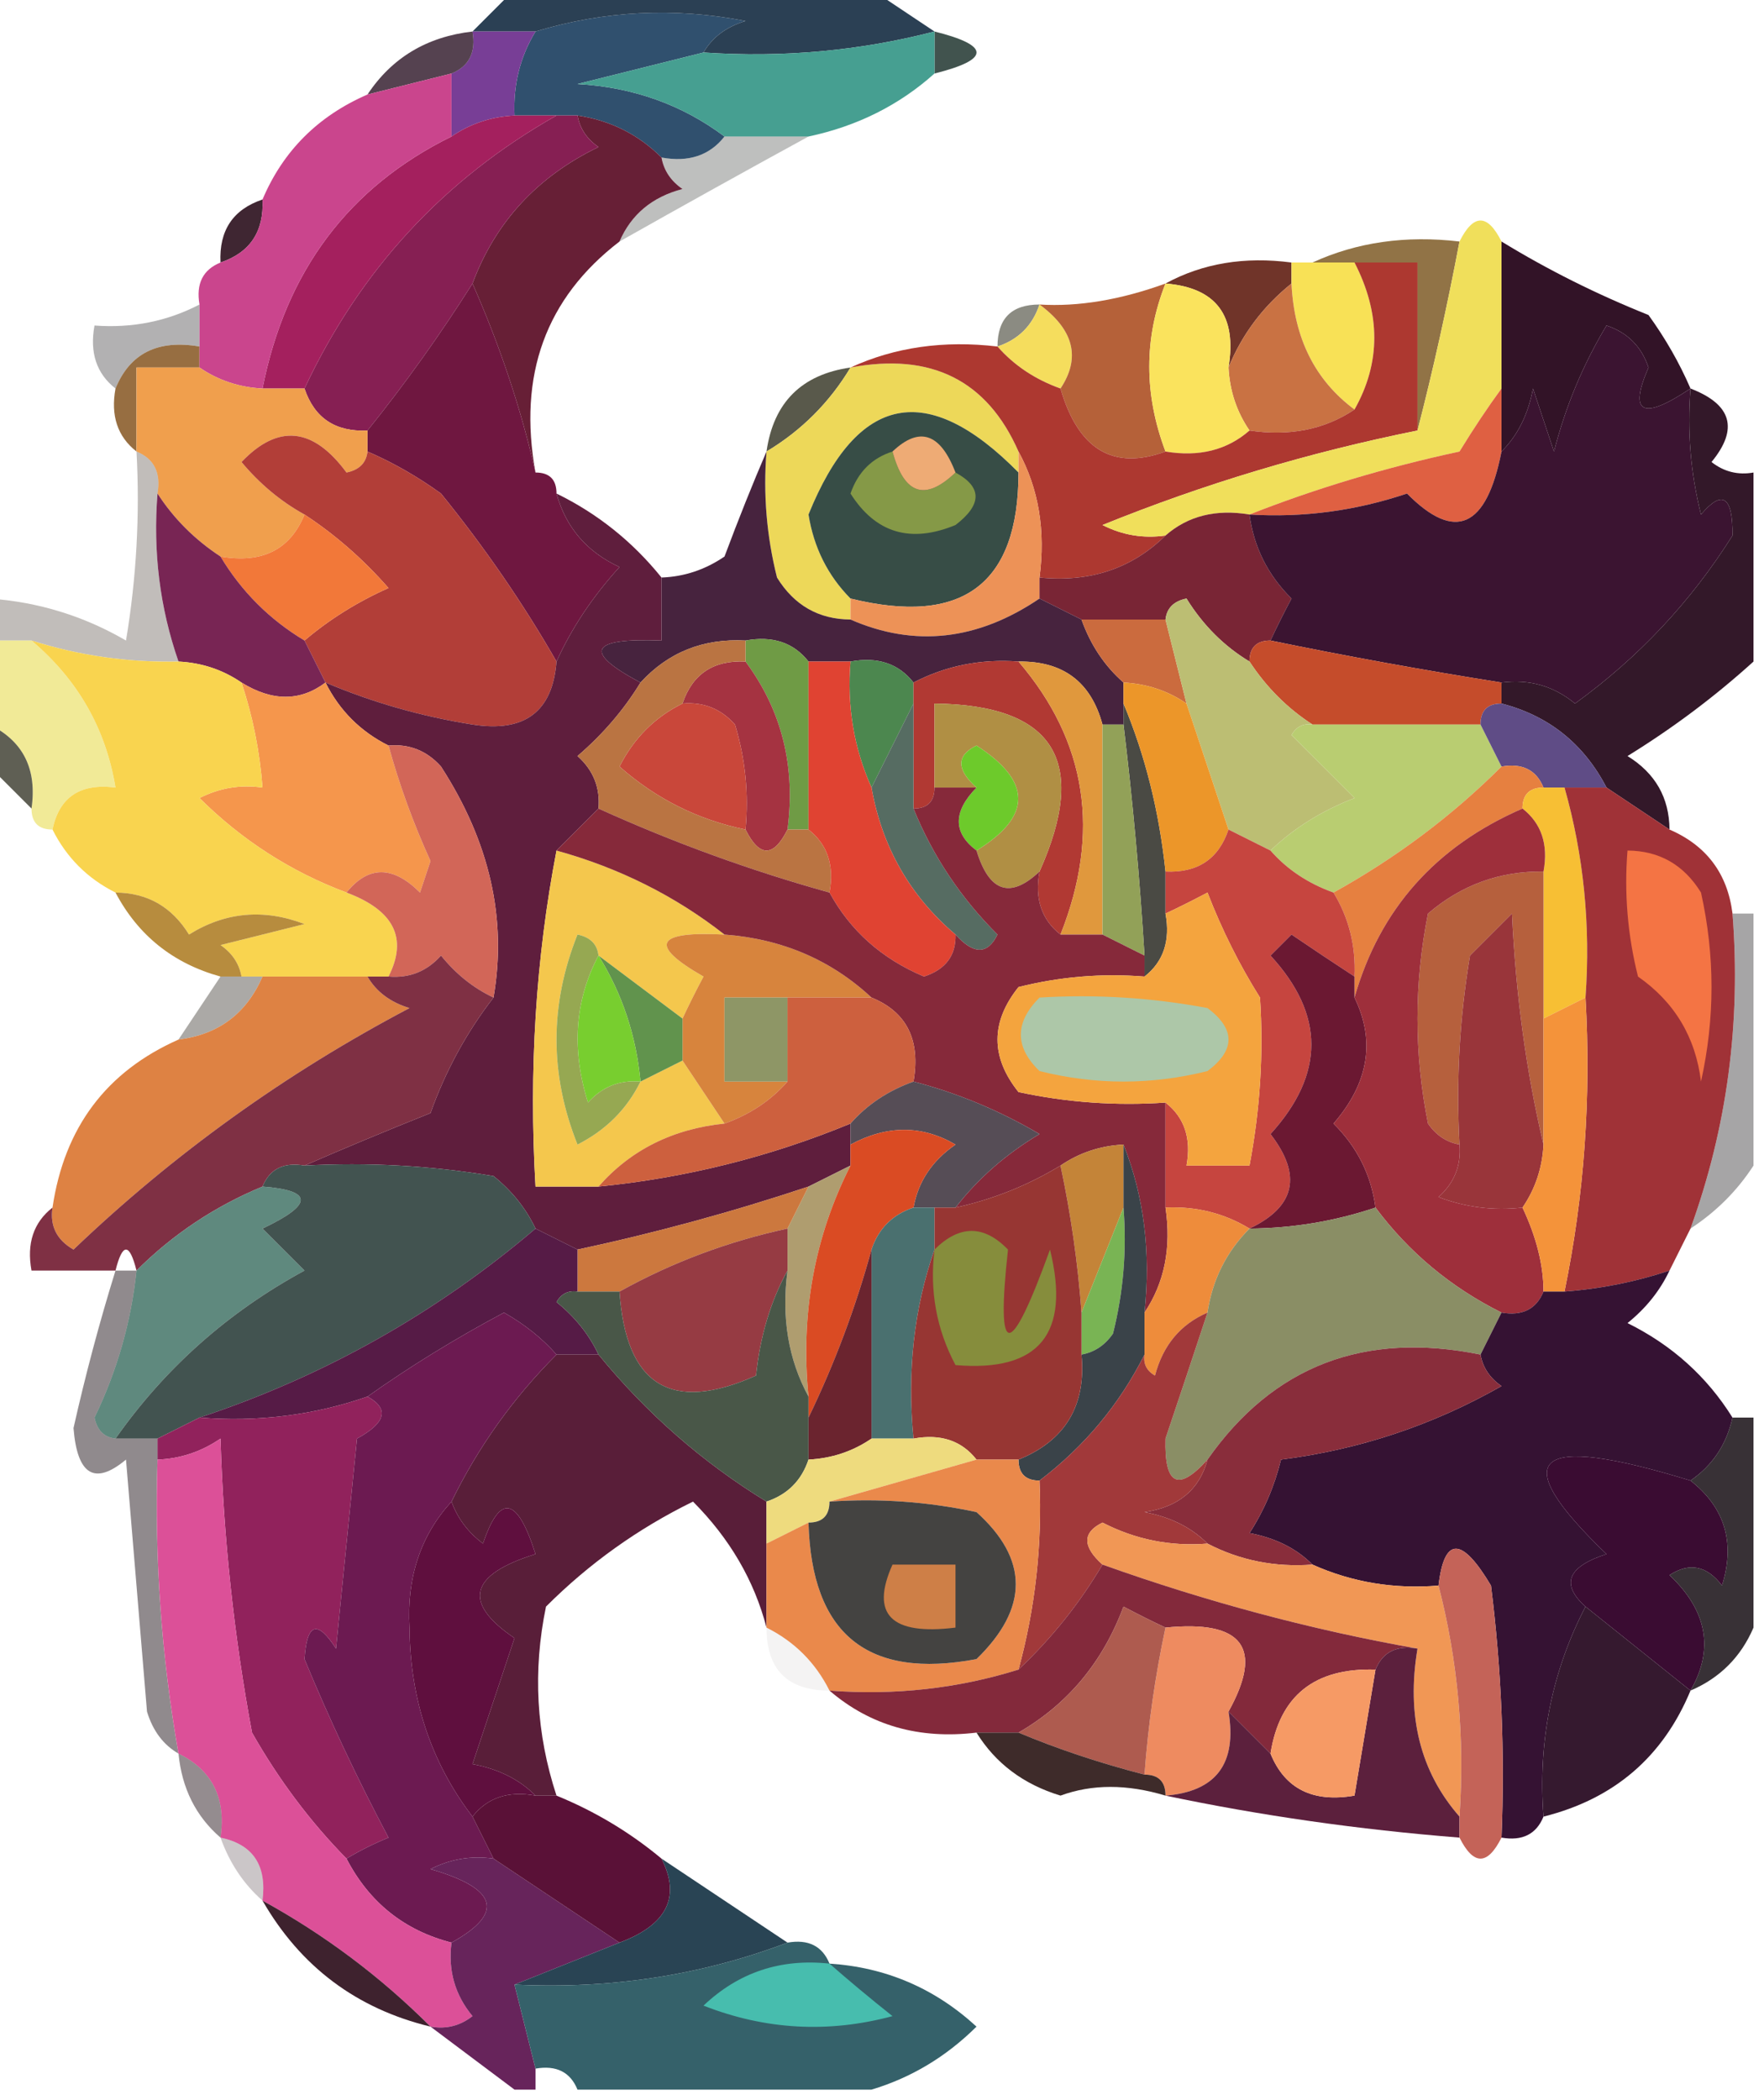 <?xml version="1.0" encoding="UTF-8"?>
<!DOCTYPE svg PUBLIC "-//W3C//DTD SVG 1.1//EN" "http://www.w3.org/Graphics/SVG/1.1/DTD/svg11.dtd">
<svg xmlns="http://www.w3.org/2000/svg" version="1.1" width="84px" height="100px" style="shape-rendering:geometricPrecision; text-rendering:geometricPrecision; image-rendering:optimizeQuality; fill-rule:evenodd; clip-rule:evenodd" xmlns:xlink="http://www.w3.org/1999/xlink">
<g><path style="opacity:1" fill="#30506e" d="M 33.5,2.5 C 31.518,2.995 29.518,3.495 27.5,4C 30.151,4.153 32.484,4.987 34.5,6.5C 33.791,7.404 32.791,7.737 31.5,7.5C 30.395,6.4 29.062,5.733 27.5,5.5C 27.167,5.5 26.833,5.5 26.5,5.5C 25.833,5.5 25.167,5.5 24.5,5.5C 24.433,4.041 24.766,2.708 25.5,1.5C 28.779,0.508 32.112,0.341 35.5,1C 34.584,1.278 33.917,1.778 33.5,2.5 Z"/></g>
<g><path style="opacity:1" fill="#2b4054" d="M 24.5,-0.5 C 30.167,-0.5 35.833,-0.5 41.5,-0.5C 42.5,0.167 43.5,0.833 44.5,1.5C 40.936,2.423 37.269,2.756 33.5,2.5C 33.917,1.778 34.584,1.278 35.5,1C 32.112,0.341 28.779,0.508 25.5,1.5C 24.5,1.5 23.5,1.5 22.5,1.5C 23.167,0.833 23.833,0.167 24.5,-0.5 Z"/></g>
<g><path style="opacity:1" fill="#783e96" d="M 22.5,1.5 C 23.5,1.5 24.5,1.5 25.5,1.5C 24.766,2.708 24.433,4.041 24.5,5.5C 23.391,5.557 22.391,5.89 21.5,6.5C 21.5,5.5 21.5,4.5 21.5,3.5C 22.338,3.158 22.672,2.492 22.5,1.5 Z"/></g>
<g><path style="opacity:0.831" fill="#1b302b" d="M 44.5,1.5 C 47.167,2.167 47.167,2.833 44.5,3.5C 44.5,2.833 44.5,2.167 44.5,1.5 Z"/></g>
<g><path style="opacity:0.855" fill="#382233" d="M 22.5,1.5 C 22.672,2.492 22.338,3.158 21.5,3.5C 20.167,3.833 18.833,4.167 17.5,4.5C 18.659,2.75 20.326,1.75 22.5,1.5 Z"/></g>
<g><path style="opacity:1" fill="#469f91" d="M 44.5,1.5 C 44.5,2.167 44.5,2.833 44.5,3.5C 42.819,5.008 40.819,6.008 38.5,6.5C 37.167,6.5 35.833,6.5 34.5,6.5C 32.484,4.987 30.151,4.153 27.5,4C 29.518,3.495 31.518,2.995 33.5,2.5C 37.269,2.756 40.936,2.423 44.5,1.5 Z"/></g>
<g><path style="opacity:0.294" fill="#242725" d="M 34.5,6.5 C 35.833,6.5 37.167,6.5 38.5,6.5C 35.525,8.126 32.525,9.792 29.5,11.5C 30.058,10.21 31.058,9.377 32.5,9C 31.944,8.617 31.611,8.117 31.5,7.5C 32.791,7.737 33.791,7.404 34.5,6.5 Z"/></g>
<g><path style="opacity:1" fill="#671f36" d="M 27.5,5.5 C 29.062,5.733 30.395,6.4 31.5,7.5C 31.611,8.117 31.944,8.617 32.5,9C 31.058,9.377 30.058,10.21 29.5,11.5C 25.989,14.195 24.656,17.862 25.5,22.5C 24.817,19.484 23.817,16.484 22.5,13.5C 23.591,10.572 25.591,8.406 28.5,7C 27.944,6.617 27.611,6.117 27.5,5.5 Z"/></g>
<g><path style="opacity:1" fill="#3f2632" d="M 12.5,9.5 C 12.573,11.027 11.906,12.027 10.5,12.5C 10.427,10.973 11.094,9.973 12.5,9.5 Z"/></g>
<g><path style="opacity:1" fill="#861f53" d="M 26.5,5.5 C 26.833,5.5 27.167,5.5 27.5,5.5C 27.611,6.117 27.944,6.617 28.5,7C 25.591,8.406 23.591,10.572 22.5,13.5C 20.974,15.919 19.307,18.252 17.5,20.5C 15.973,20.573 14.973,19.906 14.5,18.5C 17.139,12.863 21.139,8.529 26.5,5.5 Z"/></g>
<g><path style="opacity:1" fill="#a4205e" d="M 24.5,5.5 C 25.167,5.5 25.833,5.5 26.5,5.5C 21.139,8.529 17.139,12.863 14.5,18.5C 13.833,18.5 13.167,18.5 12.5,18.5C 13.604,12.909 16.604,8.909 21.5,6.5C 22.391,5.89 23.391,5.557 24.5,5.5 Z"/></g>
<g><path style="opacity:0.549" fill="#2d2d1d" d="M 49.5,14.5 C 49.167,15.5 48.5,16.167 47.5,16.5C 47.5,15.167 48.167,14.5 49.5,14.5 Z"/></g>
<g><path style="opacity:1" fill="#f5dd5d" d="M 49.5,14.5 C 51.138,15.705 51.471,17.038 50.5,18.5C 49.291,18.068 48.291,17.401 47.5,16.5C 48.5,16.167 49.167,15.5 49.5,14.5 Z"/></g>
<g><path style="opacity:1" fill="#703429" d="M 55.5,13.5 C 57.265,12.539 59.265,12.205 61.5,12.5C 61.5,12.833 61.5,13.167 61.5,13.5C 60.143,14.59 59.143,15.924 58.5,17.5C 58.912,15.027 57.912,13.694 55.5,13.5 Z"/></g>
<g><path style="opacity:1" fill="#917346" d="M 62.5,12.5 C 64.607,11.532 66.941,11.198 69.5,11.5C 68.912,14.61 68.245,17.61 67.5,20.5C 67.5,17.833 67.5,15.167 67.5,12.5C 66.5,12.5 65.5,12.5 64.5,12.5C 63.833,12.5 63.167,12.5 62.5,12.5 Z"/></g>
<g><path style="opacity:0.341" fill="#1e1b1e" d="M 9.5,14.5 C 9.5,15.167 9.5,15.833 9.5,16.5C 7.517,16.157 6.183,16.823 5.5,18.5C 4.596,17.791 4.263,16.791 4.5,15.5C 6.292,15.634 7.958,15.301 9.5,14.5 Z"/></g>
<g><path style="opacity:1" fill="#976e41" d="M 9.5,16.5 C 9.5,16.833 9.5,17.167 9.5,17.5C 8.5,17.5 7.5,17.5 6.5,17.5C 6.5,18.833 6.5,20.167 6.5,21.5C 5.596,20.791 5.263,19.791 5.5,18.5C 6.183,16.823 7.517,16.157 9.5,16.5 Z"/></g>
<g><path style="opacity:1" fill="#f8e156" d="M 61.5,12.5 C 61.833,12.5 62.167,12.5 62.5,12.5C 63.167,12.5 63.833,12.5 64.5,12.5C 65.756,14.941 65.756,17.274 64.5,19.5C 62.621,18.105 61.621,16.105 61.5,13.5C 61.5,13.167 61.5,12.833 61.5,12.5 Z"/></g>
<g><path style="opacity:1" fill="#ca458d" d="M 21.5,3.5 C 21.5,4.5 21.5,5.5 21.5,6.5C 16.604,8.909 13.604,12.909 12.5,18.5C 11.391,18.443 10.391,18.11 9.5,17.5C 9.5,17.167 9.5,16.833 9.5,16.5C 9.5,15.833 9.5,15.167 9.5,14.5C 9.328,13.508 9.662,12.842 10.5,12.5C 11.906,12.027 12.573,11.027 12.5,9.5C 13.478,7.188 15.145,5.522 17.5,4.5C 18.833,4.167 20.167,3.833 21.5,3.5 Z"/></g>
<g><path style="opacity:1" fill="#321327" d="M 71.5,11.5 C 73.697,12.845 76.03,14.011 78.5,15C 79.305,16.113 79.972,17.279 80.5,18.5C 78.21,20.033 77.544,19.7 78.5,17.5C 78.167,16.5 77.5,15.833 76.5,15.5C 75.376,17.369 74.543,19.369 74,21.5C 73.667,20.5 73.333,19.5 73,18.5C 72.768,19.738 72.268,20.738 71.5,21.5C 71.5,20.5 71.5,19.5 71.5,18.5C 71.5,16.167 71.5,13.833 71.5,11.5 Z"/></g>
<g><path style="opacity:1" fill="#6f1740" d="M 22.5,13.5 C 23.817,16.484 24.817,19.484 25.5,22.5C 26.167,22.5 26.5,22.833 26.5,23.5C 26.944,25.113 27.944,26.28 29.5,27C 28.219,28.409 27.219,29.909 26.5,31.5C 24.913,28.732 23.079,26.065 21,23.5C 19.887,22.695 18.721,22.028 17.5,21.5C 17.5,21.167 17.5,20.833 17.5,20.5C 19.307,18.252 20.974,15.919 22.5,13.5 Z"/></g>
<g><path style="opacity:0.831" fill="#383827" d="M 40.5,17.5 C 39.5,19.167 38.167,20.5 36.5,21.5C 36.833,19.167 38.167,17.833 40.5,17.5 Z"/></g>
<g><path style="opacity:1" fill="#edd859" d="M 40.5,17.5 C 44.343,16.774 47.01,18.108 48.5,21.5C 48.5,21.833 48.5,22.167 48.5,22.5C 44.155,18.086 40.822,18.753 38.5,24.5C 38.752,26.073 39.418,27.406 40.5,28.5C 40.5,28.833 40.5,29.167 40.5,29.5C 38.983,29.489 37.816,28.823 37,27.5C 36.505,25.527 36.338,23.527 36.5,21.5C 38.167,20.5 39.5,19.167 40.5,17.5 Z"/></g>
<g><path style="opacity:1" fill="#c97243" d="M 61.5,13.5 C 61.621,16.105 62.621,18.105 64.5,19.5C 63.081,20.451 61.415,20.785 59.5,20.5C 58.89,19.609 58.557,18.609 58.5,17.5C 59.143,15.924 60.143,14.59 61.5,13.5 Z"/></g>
<g><path style="opacity:1" fill="#b56139" d="M 49.5,14.5 C 51.348,14.614 53.348,14.281 55.5,13.5C 54.47,16.104 54.47,18.77 55.5,21.5C 53.012,22.412 51.345,21.412 50.5,18.5C 51.471,17.038 51.138,15.705 49.5,14.5 Z"/></g>
<g><path style="opacity:1" fill="#fae35d" d="M 55.5,13.5 C 57.912,13.694 58.912,15.027 58.5,17.5C 58.557,18.609 58.89,19.609 59.5,20.5C 58.432,21.434 57.099,21.768 55.5,21.5C 54.47,18.77 54.47,16.104 55.5,13.5 Z"/></g>
<g><path style="opacity:1" fill="#ad3830" d="M 64.5,12.5 C 65.5,12.5 66.5,12.5 67.5,12.5C 67.5,15.167 67.5,17.833 67.5,20.5C 62.324,21.542 57.324,23.042 52.5,25C 53.448,25.483 54.448,25.649 55.5,25.5C 53.898,27.074 51.898,27.741 49.5,27.5C 49.795,25.265 49.461,23.265 48.5,21.5C 47.01,18.108 44.343,16.774 40.5,17.5C 42.607,16.532 44.941,16.198 47.5,16.5C 48.291,17.401 49.291,18.068 50.5,18.5C 51.345,21.412 53.012,22.412 55.5,21.5C 57.099,21.768 58.432,21.434 59.5,20.5C 61.415,20.785 63.081,20.451 64.5,19.5C 65.756,17.274 65.756,14.941 64.5,12.5 Z"/></g>
<g><path style="opacity:1" fill="#f0df5b" d="M 71.5,11.5 C 71.5,13.833 71.5,16.167 71.5,18.5C 70.842,19.398 70.176,20.398 69.5,21.5C 65.98,22.26 62.647,23.26 59.5,24.5C 57.901,24.232 56.568,24.566 55.5,25.5C 54.448,25.649 53.448,25.483 52.5,25C 57.324,23.042 62.324,21.542 67.5,20.5C 68.245,17.61 68.912,14.61 69.5,11.5C 70.167,10.167 70.833,10.167 71.5,11.5 Z"/></g>
<g><path style="opacity:1" fill="#df6042" d="M 71.5,18.5 C 71.5,19.5 71.5,20.5 71.5,21.5C 70.787,25.148 69.287,25.815 67,23.5C 64.566,24.322 62.066,24.656 59.5,24.5C 62.647,23.26 65.98,22.26 69.5,21.5C 70.176,20.398 70.842,19.398 71.5,18.5 Z"/></g>
<g><path style="opacity:1" fill="#f09f4d" d="M 9.5,17.5 C 10.391,18.11 11.391,18.443 12.5,18.5C 13.167,18.5 13.833,18.5 14.5,18.5C 14.973,19.906 15.973,20.573 17.5,20.5C 17.5,20.833 17.5,21.167 17.5,21.5C 17.44,22.043 17.107,22.376 16.5,22.5C 14.906,20.34 13.24,20.173 11.5,22C 12.373,23.045 13.373,23.878 14.5,24.5C 13.817,26.177 12.483,26.843 10.5,26.5C 9.272,25.694 8.272,24.694 7.5,23.5C 7.672,22.508 7.338,21.842 6.5,21.5C 6.5,20.167 6.5,18.833 6.5,17.5C 7.5,17.5 8.5,17.5 9.5,17.5 Z"/></g>
<g><path style="opacity:1" fill="#b23e38" d="M 17.5,21.5 C 18.721,22.028 19.887,22.695 21,23.5C 23.079,26.065 24.913,28.732 26.5,31.5C 26.315,33.89 24.982,34.89 22.5,34.5C 20.068,34.114 17.735,33.447 15.5,32.5C 15.167,31.833 14.833,31.167 14.5,30.5C 15.683,29.495 17.016,28.662 18.5,28C 17.295,26.624 15.962,25.458 14.5,24.5C 13.373,23.878 12.373,23.045 11.5,22C 13.24,20.173 14.906,20.34 16.5,22.5C 17.107,22.376 17.44,22.043 17.5,21.5 Z"/></g>
<g><path style="opacity:1" fill="#374d46" d="M 48.5,22.5 C 48.503,27.816 45.836,29.816 40.5,28.5C 39.418,27.406 38.752,26.073 38.5,24.5C 40.822,18.753 44.155,18.086 48.5,22.5 Z"/></g>
<g><path style="opacity:1" fill="#859947" d="M 42.5,21.5 C 43.053,23.552 44.053,23.885 45.5,22.5C 46.774,23.189 46.774,24.023 45.5,25C 43.359,25.884 41.693,25.384 40.5,23.5C 40.855,22.478 41.522,21.811 42.5,21.5 Z"/></g>
<g><path style="opacity:1" fill="#eeab75" d="M 45.5,22.5 C 44.053,23.885 43.053,23.552 42.5,21.5C 43.779,20.285 44.779,20.618 45.5,22.5 Z"/></g>
<g><path style="opacity:1" fill="#f27839" d="M 14.5,24.5 C 15.962,25.458 17.295,26.624 18.5,28C 17.016,28.662 15.683,29.495 14.5,30.5C 12.833,29.5 11.5,28.167 10.5,26.5C 12.483,26.843 13.817,26.177 14.5,24.5 Z"/></g>
<g><path style="opacity:1" fill="#ed9257" d="M 48.5,21.5 C 49.461,23.265 49.795,25.265 49.5,27.5C 49.5,27.833 49.5,28.167 49.5,28.5C 46.551,30.499 43.551,30.832 40.5,29.5C 40.5,29.167 40.5,28.833 40.5,28.5C 45.836,29.816 48.503,27.816 48.5,22.5C 48.5,22.167 48.5,21.833 48.5,21.5 Z"/></g>
<g><path style="opacity:1" fill="#792535" d="M 59.5,24.5 C 59.703,26.044 60.37,27.378 61.5,28.5C 61.137,29.183 60.804,29.85 60.5,30.5C 59.833,30.5 59.5,30.833 59.5,31.5C 58.288,30.77 57.288,29.77 56.5,28.5C 55.893,28.624 55.56,28.957 55.5,29.5C 54.167,29.5 52.833,29.5 51.5,29.5C 50.833,29.167 50.167,28.833 49.5,28.5C 49.5,28.167 49.5,27.833 49.5,27.5C 51.898,27.741 53.898,27.074 55.5,25.5C 56.568,24.566 57.901,24.232 59.5,24.5 Z"/></g>
<g><path style="opacity:1" fill="#47233e" d="M 36.5,21.5 C 36.338,23.527 36.505,25.527 37,27.5C 37.816,28.823 38.983,29.489 40.5,29.5C 43.551,30.832 46.551,30.499 49.5,28.5C 50.167,28.833 50.833,29.167 51.5,29.5C 51.932,30.709 52.599,31.709 53.5,32.5C 53.5,32.833 53.5,33.167 53.5,33.5C 53.5,33.833 53.5,34.167 53.5,34.5C 53.167,34.5 52.833,34.5 52.5,34.5C 51.952,32.468 50.619,31.468 48.5,31.5C 46.709,31.366 45.042,31.699 43.5,32.5C 42.791,31.596 41.791,31.263 40.5,31.5C 39.833,31.5 39.167,31.5 38.5,31.5C 37.791,30.596 36.791,30.263 35.5,30.5C 33.486,30.392 31.82,31.058 30.5,32.5C 27.742,31.034 28.075,30.367 31.5,30.5C 31.5,29.5 31.5,28.5 31.5,27.5C 32.583,27.461 33.583,27.127 34.5,26.5C 35.17,24.709 35.837,23.042 36.5,21.5 Z"/></g>
<g><path style="opacity:1" fill="#3b1431" d="M 80.5,18.5 C 80.338,20.527 80.504,22.527 81,24.5C 82.018,23.294 82.518,23.627 82.5,25.5C 80.522,28.645 78.022,31.312 75,33.5C 73.989,32.663 72.822,32.33 71.5,32.5C 67.794,31.913 64.127,31.246 60.5,30.5C 60.804,29.85 61.137,29.183 61.5,28.5C 60.37,27.378 59.703,26.044 59.5,24.5C 62.066,24.656 64.566,24.322 67,23.5C 69.287,25.815 70.787,25.148 71.5,21.5C 72.268,20.738 72.768,19.738 73,18.5C 73.333,19.5 73.667,20.5 74,21.5C 74.543,19.369 75.376,17.369 76.5,15.5C 77.5,15.833 78.167,16.5 78.5,17.5C 77.544,19.7 78.21,20.033 80.5,18.5 Z"/></g>
<g><path style="opacity:0.333" fill="#473931" d="M 6.5,21.5 C 7.338,21.842 7.672,22.508 7.5,23.5C 7.279,26.279 7.612,28.945 8.5,31.5C 6.097,31.552 3.764,31.219 1.5,30.5C 0.833,30.5 0.167,30.5 -0.5,30.5C -0.5,29.833 -0.5,29.167 -0.5,28.5C 1.827,28.665 3.993,29.331 6,30.5C 6.498,27.518 6.665,24.518 6.5,21.5 Z"/></g>
<g><path style="opacity:1" fill="#782554" d="M 7.5,23.5 C 8.272,24.694 9.272,25.694 10.5,26.5C 11.5,28.167 12.833,29.5 14.5,30.5C 14.833,31.167 15.167,31.833 15.5,32.5C 14.298,33.405 12.964,33.405 11.5,32.5C 10.609,31.89 9.609,31.557 8.5,31.5C 7.612,28.945 7.279,26.279 7.5,23.5 Z"/></g>
<g><path style="opacity:1" fill="#331829" d="M 80.5,18.5 C 82.466,19.255 82.8,20.421 81.5,22C 82.094,22.464 82.761,22.631 83.5,22.5C 83.5,25.5 83.5,28.5 83.5,31.5C 81.66,33.168 79.66,34.668 77.5,36C 78.823,36.816 79.489,37.983 79.5,39.5C 78.5,38.833 77.5,38.167 76.5,37.5C 75.415,35.413 73.749,34.08 71.5,33.5C 71.5,33.167 71.5,32.833 71.5,32.5C 72.822,32.33 73.989,32.663 75,33.5C 78.022,31.312 80.522,28.645 82.5,25.5C 82.518,23.627 82.018,23.294 81,24.5C 80.504,22.527 80.338,20.527 80.5,18.5 Z"/></g>
<g><path style="opacity:1" fill="#6f9b45" d="M 35.5,30.5 C 36.791,30.263 37.791,30.596 38.5,31.5C 38.5,34.167 38.5,36.833 38.5,39.5C 38.167,39.5 37.833,39.5 37.5,39.5C 37.893,36.487 37.226,33.82 35.5,31.5C 35.5,31.167 35.5,30.833 35.5,30.5 Z"/></g>
<g><path style="opacity:1" fill="#cb6b3e" d="M 51.5,29.5 C 52.833,29.5 54.167,29.5 55.5,29.5C 55.833,30.833 56.167,32.167 56.5,33.5C 55.609,32.89 54.609,32.557 53.5,32.5C 52.599,31.709 51.932,30.709 51.5,29.5 Z"/></g>
<g><path style="opacity:1" fill="#4c874f" d="M 40.5,31.5 C 41.791,31.263 42.791,31.596 43.5,32.5C 43.5,32.833 43.5,33.167 43.5,33.5C 42.833,34.833 42.167,36.167 41.5,37.5C 40.659,35.621 40.325,33.621 40.5,31.5 Z"/></g>
<g><path style="opacity:1" fill="#b13933" d="M 48.5,31.5 C 51.76,35.308 52.426,39.641 50.5,44.5C 49.596,43.791 49.263,42.791 49.5,41.5C 51.86,36.232 50.194,33.566 44.5,33.5C 44.5,34.833 44.5,36.167 44.5,37.5C 44.5,38.167 44.167,38.5 43.5,38.5C 43.5,36.833 43.5,35.167 43.5,33.5C 43.5,33.167 43.5,32.833 43.5,32.5C 45.042,31.699 46.709,31.366 48.5,31.5 Z"/></g>
<g><path style="opacity:1" fill="#c54c2b" d="M 60.5,30.5 C 64.127,31.246 67.794,31.913 71.5,32.5C 71.5,32.833 71.5,33.167 71.5,33.5C 70.833,33.5 70.5,33.833 70.5,34.5C 67.833,34.5 65.167,34.5 62.5,34.5C 61.306,33.728 60.306,32.728 59.5,31.5C 59.5,30.833 59.833,30.5 60.5,30.5 Z"/></g>
<g><path style="opacity:1" fill="#f1ea97" d="M -0.5,30.5 C 0.167,30.5 0.833,30.5 1.5,30.5C 3.705,32.363 5.039,34.697 5.5,37.5C 3.821,37.285 2.821,37.952 2.5,39.5C 1.833,39.5 1.5,39.167 1.5,38.5C 1.771,36.62 1.104,35.287 -0.5,34.5C -0.5,33.167 -0.5,31.833 -0.5,30.5 Z"/></g>
<g><path style="opacity:1" fill="#b08f44" d="M 49.5,41.5 C 48.105,42.815 47.105,42.481 46.5,40.5C 49.148,38.872 49.148,37.206 46.5,35.5C 45.537,35.97 45.537,36.636 46.5,37.5C 45.833,37.5 45.167,37.5 44.5,37.5C 44.5,36.167 44.5,34.833 44.5,33.5C 50.194,33.566 51.86,36.232 49.5,41.5 Z"/></g>
<g><path style="opacity:1" fill="#bcbe73" d="M 59.5,31.5 C 60.306,32.728 61.306,33.728 62.5,34.5C 62.062,34.435 61.728,34.601 61.5,35C 62.5,36 63.5,37 64.5,38C 62.934,38.608 61.6,39.441 60.5,40.5C 59.833,40.167 59.167,39.833 58.5,39.5C 57.833,37.5 57.167,35.5 56.5,33.5C 56.167,32.167 55.833,30.833 55.5,29.5C 55.56,28.957 55.893,28.624 56.5,28.5C 57.288,29.77 58.288,30.77 59.5,31.5 Z"/></g>
<g><path style="opacity:1" fill="#5f1e3d" d="M 26.5,23.5 C 28.461,24.46 30.127,25.794 31.5,27.5C 31.5,28.5 31.5,29.5 31.5,30.5C 28.075,30.367 27.742,31.034 30.5,32.5C 29.71,33.794 28.71,34.961 27.5,36C 28.252,36.671 28.586,37.504 28.5,38.5C 27.833,39.167 27.167,39.833 26.5,40.5C 25.512,45.641 25.179,50.974 25.5,56.5C 26.5,56.5 27.5,56.5 28.5,56.5C 32.654,56.088 36.654,55.088 40.5,53.5C 40.5,53.833 40.5,54.167 40.5,54.5C 40.5,54.833 40.5,55.167 40.5,55.5C 39.833,55.833 39.167,56.167 38.5,56.5C 34.89,57.703 31.223,58.703 27.5,59.5C 26.833,59.167 26.167,58.833 25.5,58.5C 25.047,57.542 24.381,56.708 23.5,56C 20.518,55.502 17.518,55.335 14.5,55.5C 16.389,54.678 18.389,53.845 20.5,53C 21.223,50.982 22.223,49.148 23.5,47.5C 24.152,43.751 23.319,40.084 21,36.5C 20.329,35.748 19.496,35.414 18.5,35.5C 17.167,34.833 16.167,33.833 15.5,32.5C 17.735,33.447 20.068,34.114 22.5,34.5C 24.982,34.89 26.315,33.89 26.5,31.5C 27.219,29.909 28.219,28.409 29.5,27C 27.944,26.28 26.944,25.113 26.5,23.5 Z"/></g>
<g><path style="opacity:1" fill="#b9cd71" d="M 62.5,34.5 C 65.167,34.5 67.833,34.5 70.5,34.5C 70.833,35.167 71.167,35.833 71.5,36.5C 69.14,38.853 66.474,40.853 63.5,42.5C 62.291,42.068 61.291,41.401 60.5,40.5C 61.6,39.441 62.934,38.608 64.5,38C 63.5,37 62.5,36 61.5,35C 61.728,34.601 62.062,34.435 62.5,34.5 Z"/></g>
<g><path style="opacity:1" fill="#5f4c86" d="M 71.5,33.5 C 73.749,34.08 75.415,35.413 76.5,37.5C 75.833,37.5 75.167,37.5 74.5,37.5C 74.167,37.5 73.833,37.5 73.5,37.5C 73.158,36.662 72.492,36.328 71.5,36.5C 71.167,35.833 70.833,35.167 70.5,34.5C 70.5,33.833 70.833,33.5 71.5,33.5 Z"/></g>
<g><path style="opacity:0.784" fill="#333325" d="M -0.5,34.5 C 1.104,35.287 1.771,36.62 1.5,38.5C 0.833,37.833 0.167,37.167 -0.5,36.5C -0.5,35.833 -0.5,35.167 -0.5,34.5 Z"/></g>
<g><path style="opacity:1" fill="#a53341" d="M 35.5,31.5 C 37.226,33.82 37.893,36.487 37.5,39.5C 36.833,40.833 36.167,40.833 35.5,39.5C 35.66,37.801 35.493,36.134 35,34.5C 34.329,33.748 33.496,33.414 32.5,33.5C 32.973,32.094 33.973,31.427 35.5,31.5 Z"/></g>
<g><path style="opacity:1" fill="#c9473a" d="M 32.5,33.5 C 33.496,33.414 34.329,33.748 35,34.5C 35.493,36.134 35.66,37.801 35.5,39.5C 33.243,39.038 31.243,38.038 29.5,36.5C 30.188,35.145 31.188,34.145 32.5,33.5 Z"/></g>
<g><path style="opacity:1" fill="#6dca2b" d="M 46.5,40.5 C 45.375,39.652 45.375,38.652 46.5,37.5C 45.537,36.636 45.537,35.97 46.5,35.5C 49.148,37.206 49.148,38.872 46.5,40.5 Z"/></g>
<g><path style="opacity:1" fill="#f5964c" d="M 11.5,32.5 C 12.964,33.405 14.298,33.405 15.5,32.5C 16.167,33.833 17.167,34.833 18.5,35.5C 19.014,37.366 19.68,39.2 20.5,41C 20.333,41.5 20.167,42 20,42.5C 18.708,41.209 17.542,41.209 16.5,42.5C 13.855,41.509 11.522,40.009 9.5,38C 10.448,37.517 11.448,37.35 12.5,37.5C 12.371,35.784 12.038,34.117 11.5,32.5 Z"/></g>
<g><path style="opacity:1" fill="#ba7442" d="M 35.5,30.5 C 35.5,30.833 35.5,31.167 35.5,31.5C 33.973,31.427 32.973,32.094 32.5,33.5C 31.188,34.145 30.188,35.145 29.5,36.5C 31.243,38.038 33.243,39.038 35.5,39.5C 36.167,40.833 36.833,40.833 37.5,39.5C 37.833,39.5 38.167,39.5 38.5,39.5C 39.404,40.209 39.737,41.209 39.5,42.5C 35.739,41.454 32.073,40.121 28.5,38.5C 28.586,37.504 28.252,36.671 27.5,36C 28.71,34.961 29.71,33.794 30.5,32.5C 31.82,31.058 33.486,30.392 35.5,30.5 Z"/></g>
<g><path style="opacity:1" fill="#4a4a44" d="M 53.5,33.5 C 54.531,35.961 55.198,38.627 55.5,41.5C 55.5,42.167 55.5,42.833 55.5,43.5C 55.737,44.791 55.404,45.791 54.5,46.5C 54.5,46.167 54.5,45.833 54.5,45.5C 54.276,41.821 53.942,38.154 53.5,34.5C 53.5,34.167 53.5,33.833 53.5,33.5 Z"/></g>
<g><path style="opacity:1" fill="#ec9629" d="M 53.5,33.5 C 53.5,33.167 53.5,32.833 53.5,32.5C 54.609,32.557 55.609,32.89 56.5,33.5C 57.167,35.5 57.833,37.5 58.5,39.5C 58.027,40.906 57.027,41.573 55.5,41.5C 55.198,38.627 54.531,35.961 53.5,33.5 Z"/></g>
<g><path style="opacity:1" fill="#f9d44f" d="M 1.5,30.5 C 3.764,31.219 6.097,31.552 8.5,31.5C 9.609,31.557 10.609,31.89 11.5,32.5C 12.038,34.117 12.371,35.784 12.5,37.5C 11.448,37.35 10.448,37.517 9.5,38C 11.522,40.009 13.855,41.509 16.5,42.5C 18.762,43.345 19.429,44.678 18.5,46.5C 18.167,46.5 17.833,46.5 17.5,46.5C 15.833,46.5 14.167,46.5 12.5,46.5C 12.167,46.5 11.833,46.5 11.5,46.5C 11.389,45.883 11.056,45.383 10.5,45C 11.833,44.667 13.167,44.333 14.5,44C 12.559,43.257 10.726,43.424 9,44.5C 8.184,43.177 7.017,42.511 5.5,42.5C 4.167,41.833 3.167,40.833 2.5,39.5C 2.821,37.952 3.821,37.285 5.5,37.5C 5.039,34.697 3.705,32.363 1.5,30.5 Z"/></g>
<g><path style="opacity:1" fill="#566c62" d="M 43.5,33.5 C 43.5,35.167 43.5,36.833 43.5,38.5C 44.415,40.754 45.748,42.754 47.5,44.5C 47.03,45.463 46.364,45.463 45.5,44.5C 43.331,42.66 41.998,40.326 41.5,37.5C 42.167,36.167 42.833,34.833 43.5,33.5 Z"/></g>
<g><path style="opacity:1" fill="#f4c74d" d="M 26.5,40.5 C 29.48,41.323 32.147,42.657 34.5,44.5C 31.203,44.329 30.869,44.995 33.5,46.5C 33.137,47.184 32.804,47.85 32.5,48.5C 31.167,47.5 29.833,46.5 28.5,45.5C 28.44,44.957 28.107,44.624 27.5,44.5C 26.167,47.833 26.167,51.167 27.5,54.5C 28.855,53.812 29.855,52.812 30.5,51.5C 31.167,51.167 31.833,50.833 32.5,50.5C 33.167,51.5 33.833,52.5 34.5,53.5C 32.033,53.755 30.033,54.755 28.5,56.5C 27.5,56.5 26.5,56.5 25.5,56.5C 25.179,50.974 25.512,45.641 26.5,40.5 Z"/></g>
<g><path style="opacity:1" fill="#e04332" d="M 38.5,31.5 C 39.167,31.5 39.833,31.5 40.5,31.5C 40.325,33.621 40.659,35.621 41.5,37.5C 41.998,40.326 43.331,42.66 45.5,44.5C 45.53,45.497 45.03,46.164 44,46.5C 41.993,45.656 40.493,44.323 39.5,42.5C 39.737,41.209 39.404,40.209 38.5,39.5C 38.5,36.833 38.5,34.167 38.5,31.5 Z"/></g>
<g><path style="opacity:1" fill="#e0983d" d="M 48.5,31.5 C 50.619,31.468 51.952,32.468 52.5,34.5C 52.5,37.833 52.5,41.167 52.5,44.5C 51.833,44.5 51.167,44.5 50.5,44.5C 52.426,39.641 51.76,35.308 48.5,31.5 Z"/></g>
<g><path style="opacity:1" fill="#92a158" d="M 52.5,34.5 C 52.833,34.5 53.167,34.5 53.5,34.5C 53.942,38.154 54.276,41.821 54.5,45.5C 53.833,45.167 53.167,44.833 52.5,44.5C 52.5,41.167 52.5,37.833 52.5,34.5 Z"/></g>
<g><path style="opacity:1" fill="#e68040" d="M 71.5,36.5 C 72.492,36.328 73.158,36.662 73.5,37.5C 72.833,37.5 72.5,37.833 72.5,38.5C 68.365,40.296 65.698,43.296 64.5,47.5C 64.5,47.167 64.5,46.833 64.5,46.5C 64.567,45.041 64.234,43.708 63.5,42.5C 66.474,40.853 69.14,38.853 71.5,36.5 Z"/></g>
<g><path style="opacity:1" fill="#f7bf34" d="M 72.5,38.5 C 72.5,37.833 72.833,37.5 73.5,37.5C 73.833,37.5 74.167,37.5 74.5,37.5C 75.414,40.728 75.747,44.061 75.5,47.5C 74.833,47.833 74.167,48.167 73.5,48.5C 73.5,46.167 73.5,43.833 73.5,41.5C 73.737,40.209 73.404,39.209 72.5,38.5 Z"/></g>
<g><path style="opacity:1" fill="#b78c3e" d="M 5.5,42.5 C 7.017,42.511 8.184,43.177 9,44.5C 10.726,43.424 12.559,43.257 14.5,44C 13.167,44.333 11.833,44.667 10.5,45C 11.056,45.383 11.389,45.883 11.5,46.5C 11.167,46.5 10.833,46.5 10.5,46.5C 8.246,45.876 6.579,44.543 5.5,42.5 Z"/></g>
<g><path style="opacity:1" fill="#d26658" d="M 18.5,35.5 C 19.496,35.414 20.329,35.748 21,36.5C 23.319,40.084 24.152,43.751 23.5,47.5C 22.542,47.047 21.708,46.38 21,45.5C 20.329,46.252 19.496,46.586 18.5,46.5C 19.429,44.678 18.762,43.345 16.5,42.5C 17.542,41.209 18.708,41.209 20,42.5C 20.167,42 20.333,41.5 20.5,41C 19.68,39.2 19.014,37.366 18.5,35.5 Z"/></g>
<g><path style="opacity:1" fill="#d7843d" d="M 34.5,44.5 C 37.241,44.707 39.574,45.707 41.5,47.5C 40.167,47.5 38.833,47.5 37.5,47.5C 36.5,47.5 35.5,47.5 34.5,47.5C 34.5,48.833 34.5,50.167 34.5,51.5C 35.5,51.5 36.5,51.5 37.5,51.5C 36.709,52.401 35.709,53.068 34.5,53.5C 33.833,52.5 33.167,51.5 32.5,50.5C 32.5,49.833 32.5,49.167 32.5,48.5C 32.804,47.85 33.137,47.184 33.5,46.5C 30.869,44.995 31.203,44.329 34.5,44.5 Z"/></g>
<g><path style="opacity:1" fill="#b6603d" d="M 73.5,41.5 C 73.5,43.833 73.5,46.167 73.5,48.5C 73.5,50.5 73.5,52.5 73.5,54.5C 72.677,51.023 72.177,47.356 72,43.5C 71.333,44.167 70.667,44.833 70,45.5C 69.502,48.482 69.335,51.482 69.5,54.5C 68.883,54.389 68.383,54.056 68,53.5C 67.333,50.167 67.333,46.833 68,43.5C 69.584,42.139 71.418,41.472 73.5,41.5 Z"/></g>
<g><path style="opacity:1" fill="#86293a" d="M 44.5,37.5 C 45.167,37.5 45.833,37.5 46.5,37.5C 45.375,38.652 45.375,39.652 46.5,40.5C 47.105,42.481 48.105,42.815 49.5,41.5C 49.263,42.791 49.596,43.791 50.5,44.5C 51.167,44.5 51.833,44.5 52.5,44.5C 53.167,44.833 53.833,45.167 54.5,45.5C 54.5,45.833 54.5,46.167 54.5,46.5C 52.473,46.338 50.473,46.505 48.5,47C 47.167,48.667 47.167,50.333 48.5,52C 50.81,52.497 53.143,52.663 55.5,52.5C 55.5,54.167 55.5,55.833 55.5,57.5C 55.785,59.415 55.451,61.081 54.5,62.5C 54.806,59.615 54.473,56.948 53.5,54.5C 52.391,54.557 51.391,54.89 50.5,55.5C 48.95,56.441 47.284,57.108 45.5,57.5C 46.574,56.115 47.907,54.949 49.5,54C 47.593,52.878 45.593,52.045 43.5,51.5C 43.843,49.517 43.176,48.183 41.5,47.5C 39.574,45.707 37.241,44.707 34.5,44.5C 32.147,42.657 29.48,41.323 26.5,40.5C 27.167,39.833 27.833,39.167 28.5,38.5C 32.073,40.121 35.739,41.454 39.5,42.5C 40.493,44.323 41.993,45.656 44,46.5C 45.03,46.164 45.53,45.497 45.5,44.5C 46.364,45.463 47.03,45.463 47.5,44.5C 45.748,42.754 44.415,40.754 43.5,38.5C 44.167,38.5 44.5,38.167 44.5,37.5 Z"/></g>
<g><path style="opacity:0.392" fill="#2a261c" d="M 10.5,46.5 C 10.833,46.5 11.167,46.5 11.5,46.5C 11.833,46.5 12.167,46.5 12.5,46.5C 11.738,48.262 10.404,49.262 8.5,49.5C 9.167,48.5 9.833,47.5 10.5,46.5 Z"/></g>
<g><path style="opacity:1" fill="#61934d" d="M 28.5,45.5 C 29.833,46.5 31.167,47.5 32.5,48.5C 32.5,49.167 32.5,49.833 32.5,50.5C 31.833,50.833 31.167,51.167 30.5,51.5C 30.296,49.315 29.63,47.315 28.5,45.5 Z"/></g>
<g><path style="opacity:0.4" fill="#211f22" d="M 82.5,43.5 C 82.833,43.5 83.167,43.5 83.5,43.5C 83.5,47.5 83.5,51.5 83.5,55.5C 82.728,56.694 81.728,57.694 80.5,58.5C 82.242,53.692 82.909,48.692 82.5,43.5 Z"/></g>
<g><path style="opacity:1" fill="#8e9666" d="M 37.5,47.5 C 37.5,48.833 37.5,50.167 37.5,51.5C 36.5,51.5 35.5,51.5 34.5,51.5C 34.5,50.167 34.5,48.833 34.5,47.5C 35.5,47.5 36.5,47.5 37.5,47.5 Z"/></g>
<g><path style="opacity:1" fill="#c6453f" d="M 58.5,39.5 C 59.167,39.833 59.833,40.167 60.5,40.5C 61.291,41.401 62.291,42.068 63.5,42.5C 64.234,43.708 64.567,45.041 64.5,46.5C 63.518,45.859 62.518,45.193 61.5,44.5C 61.167,44.833 60.833,45.167 60.5,45.5C 63.092,48.313 63.092,51.147 60.5,54C 62.016,55.963 61.683,57.463 59.5,58.5C 58.292,57.766 56.959,57.433 55.5,57.5C 55.5,55.833 55.5,54.167 55.5,52.5C 56.404,53.209 56.737,54.209 56.5,55.5C 57.5,55.5 58.5,55.5 59.5,55.5C 60.008,52.824 60.175,50.157 60,47.5C 59.02,45.941 58.187,44.274 57.5,42.5C 56.816,42.863 56.15,43.196 55.5,43.5C 55.5,42.833 55.5,42.167 55.5,41.5C 57.027,41.573 58.027,40.906 58.5,39.5 Z"/></g>
<g><path style="opacity:1" fill="#96a852" d="M 28.5,45.5 C 27.371,47.628 27.204,49.962 28,52.5C 28.671,51.748 29.504,51.414 30.5,51.5C 29.855,52.812 28.855,53.812 27.5,54.5C 26.167,51.167 26.167,47.833 27.5,44.5C 28.107,44.624 28.44,44.957 28.5,45.5 Z"/></g>
<g><path style="opacity:1" fill="#a03237" d="M 74.5,37.5 C 75.167,37.5 75.833,37.5 76.5,37.5C 77.5,38.167 78.5,38.833 79.5,39.5C 81.262,40.262 82.262,41.596 82.5,43.5C 82.909,48.692 82.242,53.692 80.5,58.5C 80.167,59.167 79.833,59.833 79.5,60.5C 77.883,61.038 76.216,61.371 74.5,61.5C 75.441,56.93 75.774,52.263 75.5,47.5C 75.747,44.061 75.414,40.728 74.5,37.5 Z"/></g>
<g><path style="opacity:1" fill="#f47444" d="M 77.5,40.5 C 79.017,40.511 80.184,41.177 81,42.5C 81.667,45.5 81.667,48.5 81,51.5C 80.74,49.383 79.74,47.716 78,46.5C 77.504,44.527 77.338,42.527 77.5,40.5 Z"/></g>
<g><path style="opacity:1" fill="#78ce2f" d="M 28.5,45.5 C 29.63,47.315 30.296,49.315 30.5,51.5C 29.504,51.414 28.671,51.748 28,52.5C 27.204,49.962 27.371,47.628 28.5,45.5 Z"/></g>
<g><path style="opacity:1" fill="#6b1832" d="M 64.5,46.5 C 64.5,46.833 64.5,47.167 64.5,47.5C 65.507,49.57 65.174,51.57 63.5,53.5C 64.63,54.622 65.297,55.956 65.5,57.5C 63.565,58.15 61.565,58.483 59.5,58.5C 61.683,57.463 62.016,55.963 60.5,54C 63.092,51.147 63.092,48.313 60.5,45.5C 60.833,45.167 61.167,44.833 61.5,44.5C 62.518,45.193 63.518,45.859 64.5,46.5 Z"/></g>
<g><path style="opacity:1" fill="#de8243" d="M 12.5,46.5 C 14.167,46.5 15.833,46.5 17.5,46.5C 17.918,47.222 18.584,47.722 19.5,48C 13.599,51.11 8.266,54.944 3.5,59.5C 2.702,59.043 2.369,58.376 2.5,57.5C 3.063,53.689 5.063,51.023 8.5,49.5C 10.404,49.262 11.738,48.262 12.5,46.5 Z"/></g>
<g><path style="opacity:1" fill="#cd603e" d="M 37.5,47.5 C 38.833,47.5 40.167,47.5 41.5,47.5C 43.176,48.183 43.843,49.517 43.5,51.5C 42.291,51.932 41.291,52.599 40.5,53.5C 36.654,55.088 32.654,56.088 28.5,56.5C 30.033,54.755 32.033,53.755 34.5,53.5C 35.709,53.068 36.709,52.401 37.5,51.5C 37.5,50.167 37.5,48.833 37.5,47.5 Z"/></g>
<g><path style="opacity:1" fill="#f4a43e" d="M 55.5,52.5 C 53.143,52.663 50.81,52.497 48.5,52C 47.167,50.333 47.167,48.667 48.5,47C 50.473,46.505 52.473,46.338 54.5,46.5C 55.404,45.791 55.737,44.791 55.5,43.5C 56.15,43.196 56.816,42.863 57.5,42.5C 58.187,44.274 59.02,45.941 60,47.5C 60.175,50.157 60.008,52.824 59.5,55.5C 58.5,55.5 57.5,55.5 56.5,55.5C 56.737,54.209 56.404,53.209 55.5,52.5 Z"/></g>
<g><path style="opacity:1" fill="#adc7a8" d="M 49.5,47.5 C 52.187,47.336 54.854,47.503 57.5,48C 58.833,49 58.833,50 57.5,51C 54.833,51.667 52.167,51.667 49.5,51C 48.316,49.855 48.316,48.688 49.5,47.5 Z"/></g>
<g><path style="opacity:1" fill="#99353a" d="M 73.5,54.5 C 73.443,55.609 73.11,56.609 72.5,57.5C 71.127,57.657 69.793,57.49 68.5,57C 69.252,56.329 69.586,55.496 69.5,54.5C 69.335,51.482 69.502,48.482 70,45.5C 70.667,44.833 71.333,44.167 72,43.5C 72.177,47.356 72.677,51.023 73.5,54.5 Z"/></g>
<g><path style="opacity:1" fill="#564d56" d="M 43.5,51.5 C 45.593,52.045 47.593,52.878 49.5,54C 47.907,54.949 46.574,56.115 45.5,57.5C 45.167,57.5 44.833,57.5 44.5,57.5C 44.167,57.5 43.833,57.5 43.5,57.5C 43.721,56.265 44.388,55.265 45.5,54.5C 43.905,53.566 42.239,53.566 40.5,54.5C 40.5,54.167 40.5,53.833 40.5,53.5C 41.291,52.599 42.291,51.932 43.5,51.5 Z"/></g>
<g><path style="opacity:1" fill="#7f3044" d="M 23.5,47.5 C 22.223,49.148 21.223,50.982 20.5,53C 18.389,53.845 16.389,54.678 14.5,55.5C 13.508,55.328 12.842,55.662 12.5,56.5C 10.228,57.441 8.228,58.775 6.5,60.5C 6.167,59.167 5.833,59.167 5.5,60.5C 4.167,60.5 2.833,60.5 1.5,60.5C 1.263,59.209 1.596,58.209 2.5,57.5C 2.369,58.376 2.702,59.043 3.5,59.5C 8.266,54.944 13.599,51.11 19.5,48C 18.584,47.722 17.918,47.222 17.5,46.5C 17.833,46.5 18.167,46.5 18.5,46.5C 19.496,46.586 20.329,46.252 21,45.5C 21.708,46.38 22.542,47.047 23.5,47.5 Z"/></g>
<g><path style="opacity:1" fill="#9e2f3b" d="M 72.5,38.5 C 73.404,39.209 73.737,40.209 73.5,41.5C 71.418,41.472 69.584,42.139 68,43.5C 67.333,46.833 67.333,50.167 68,53.5C 68.383,54.056 68.883,54.389 69.5,54.5C 69.586,55.496 69.252,56.329 68.5,57C 69.793,57.49 71.127,57.657 72.5,57.5C 73.166,58.912 73.499,60.245 73.5,61.5C 73.158,62.338 72.492,62.672 71.5,62.5C 69.091,61.299 67.091,59.633 65.5,57.5C 65.297,55.956 64.63,54.622 63.5,53.5C 65.174,51.57 65.507,49.57 64.5,47.5C 65.698,43.296 68.365,40.296 72.5,38.5 Z"/></g>
<g><path style="opacity:1" fill="#f4933a" d="M 75.5,47.5 C 75.774,52.263 75.441,56.93 74.5,61.5C 74.167,61.5 73.833,61.5 73.5,61.5C 73.499,60.245 73.166,58.912 72.5,57.5C 73.11,56.609 73.443,55.609 73.5,54.5C 73.5,52.5 73.5,50.5 73.5,48.5C 74.167,48.167 74.833,47.833 75.5,47.5 Z"/></g>
<g><path style="opacity:1" fill="#af9d6f" d="M 40.5,55.5 C 38.78,58.889 38.113,62.556 38.5,66.5C 37.539,64.735 37.205,62.735 37.5,60.5C 37.5,59.833 37.5,59.167 37.5,58.5C 37.833,57.833 38.167,57.167 38.5,56.5C 39.167,56.167 39.833,55.833 40.5,55.5 Z"/></g>
<g><path style="opacity:1" fill="#da4b23" d="M 43.5,57.5 C 42.5,57.833 41.833,58.5 41.5,59.5C 40.749,62.246 39.749,64.913 38.5,67.5C 38.5,67.167 38.5,66.833 38.5,66.5C 38.113,62.556 38.78,58.889 40.5,55.5C 40.5,55.167 40.5,54.833 40.5,54.5C 42.239,53.566 43.905,53.566 45.5,54.5C 44.388,55.265 43.721,56.265 43.5,57.5 Z"/></g>
<g><path style="opacity:1" fill="#c48438" d="M 53.5,54.5 C 53.5,55.5 53.5,56.5 53.5,57.5C 52.833,59.167 52.167,60.833 51.5,62.5C 51.326,60.139 50.993,57.806 50.5,55.5C 51.391,54.89 52.391,54.557 53.5,54.5 Z"/></g>
<g><path style="opacity:1" fill="#cc783e" d="M 38.5,56.5 C 38.167,57.167 37.833,57.833 37.5,58.5C 34.673,59.108 32.007,60.108 29.5,61.5C 28.833,61.5 28.167,61.5 27.5,61.5C 27.5,60.833 27.5,60.167 27.5,59.5C 31.223,58.703 34.89,57.703 38.5,56.5 Z"/></g>
<g><path style="opacity:1" fill="#4a706f" d="M 43.5,57.5 C 43.833,57.5 44.167,57.5 44.5,57.5C 44.5,58.167 44.5,58.833 44.5,59.5C 43.523,62.287 43.19,65.287 43.5,68.5C 42.833,68.5 42.167,68.5 41.5,68.5C 41.5,65.5 41.5,62.5 41.5,59.5C 41.833,58.5 42.5,57.833 43.5,57.5 Z"/></g>
<g><path style="opacity:1" fill="#5f897e" d="M 12.5,56.5 C 14.925,56.684 14.925,57.351 12.5,58.5C 13.167,59.167 13.833,59.833 14.5,60.5C 10.86,62.475 7.86,65.142 5.5,68.5C 4.957,68.44 4.624,68.107 4.5,67.5C 5.577,65.271 6.244,62.937 6.5,60.5C 8.228,58.775 10.228,57.441 12.5,56.5 Z"/></g>
<g><path style="opacity:1" fill="#79b454" d="M 53.5,57.5 C 53.662,59.527 53.495,61.527 53,63.5C 52.617,64.056 52.117,64.389 51.5,64.5C 51.5,63.833 51.5,63.167 51.5,62.5C 52.167,60.833 52.833,59.167 53.5,57.5 Z"/></g>
<g><path style="opacity:1" fill="#3a4349" d="M 53.5,54.5 C 54.473,56.948 54.806,59.615 54.5,62.5C 54.5,63.167 54.5,63.833 54.5,64.5C 53.31,66.869 51.643,68.869 49.5,70.5C 48.833,70.5 48.5,70.167 48.5,69.5C 50.727,68.599 51.727,66.933 51.5,64.5C 52.117,64.389 52.617,64.056 53,63.5C 53.495,61.527 53.662,59.527 53.5,57.5C 53.5,56.5 53.5,55.5 53.5,54.5 Z"/></g>
<g><path style="opacity:1" fill="#ee8c3b" d="M 55.5,57.5 C 56.959,57.433 58.292,57.766 59.5,58.5C 58.4,59.605 57.733,60.938 57.5,62.5C 56.21,63.058 55.377,64.058 55,65.5C 54.601,65.272 54.435,64.938 54.5,64.5C 54.5,63.833 54.5,63.167 54.5,62.5C 55.451,61.081 55.785,59.415 55.5,57.5 Z"/></g>
<g><path style="opacity:1" fill="#425350" d="M 12.5,56.5 C 12.842,55.662 13.508,55.328 14.5,55.5C 17.518,55.335 20.518,55.502 23.5,56C 24.381,56.708 25.047,57.542 25.5,58.5C 20.759,62.537 15.426,65.537 9.5,67.5C 8.833,67.833 8.167,68.167 7.5,68.5C 6.833,68.5 6.167,68.5 5.5,68.5C 7.86,65.142 10.86,62.475 14.5,60.5C 13.833,59.833 13.167,59.167 12.5,58.5C 14.925,57.351 14.925,56.684 12.5,56.5 Z"/></g>
<g><path style="opacity:1" fill="#963b43" d="M 37.5,58.5 C 37.5,59.167 37.5,59.833 37.5,60.5C 36.698,61.952 36.198,63.618 36,65.5C 31.967,67.31 29.8,65.976 29.5,61.5C 32.007,60.108 34.673,59.108 37.5,58.5 Z"/></g>
<g><path style="opacity:1" fill="#561b46" d="M 25.5,58.5 C 26.167,58.833 26.833,59.167 27.5,59.5C 27.5,60.167 27.5,60.833 27.5,61.5C 27.062,61.435 26.728,61.601 26.5,62C 27.381,62.708 28.047,63.542 28.5,64.5C 27.833,64.5 27.167,64.5 26.5,64.5C 25.828,63.733 24.995,63.066 24,62.5C 21.686,63.733 19.519,65.067 17.5,66.5C 14.945,67.388 12.279,67.721 9.5,67.5C 15.426,65.537 20.759,62.537 25.5,58.5 Z"/></g>
<g><path style="opacity:1" fill="#8a8e65" d="M 65.5,57.5 C 67.091,59.633 69.091,61.299 71.5,62.5C 71.167,63.167 70.833,63.833 70.5,64.5C 64.959,63.376 60.626,65.042 57.5,69.5C 56.105,71.054 55.439,70.721 55.5,68.5C 56.178,66.484 56.844,64.484 57.5,62.5C 57.733,60.938 58.4,59.605 59.5,58.5C 61.565,58.483 63.565,58.15 65.5,57.5 Z"/></g>
<g><path style="opacity:1" fill="#6b242f" d="M 41.5,59.5 C 41.5,62.5 41.5,65.5 41.5,68.5C 40.609,69.11 39.609,69.443 38.5,69.5C 38.5,68.833 38.5,68.167 38.5,67.5C 39.749,64.913 40.749,62.246 41.5,59.5 Z"/></g>
<g><path style="opacity:1" fill="#351233" d="M 79.5,60.5 C 79.047,61.458 78.38,62.292 77.5,63C 79.618,64.049 81.284,65.549 82.5,67.5C 82.218,68.778 81.551,69.778 80.5,70.5C 73.005,68.194 71.671,69.361 76.5,74C 74.641,74.601 74.308,75.434 75.5,76.5C 73.899,79.584 73.232,82.917 73.5,86.5C 73.158,87.338 72.492,87.672 71.5,87.5C 71.665,83.486 71.499,79.486 71,75.5C 69.608,73.158 68.775,73.158 68.5,75.5C 66.379,75.675 64.379,75.341 62.5,74.5C 61.737,73.732 60.737,73.232 59.5,73C 60.191,71.933 60.691,70.766 61,69.5C 64.736,69.025 68.236,67.858 71.5,66C 70.944,65.617 70.611,65.117 70.5,64.5C 70.833,63.833 71.167,63.167 71.5,62.5C 72.492,62.672 73.158,62.338 73.5,61.5C 73.833,61.5 74.167,61.5 74.5,61.5C 76.216,61.371 77.883,61.038 79.5,60.5 Z"/></g>
<g><path style="opacity:1" fill="#973633" d="M 50.5,55.5 C 50.993,57.806 51.326,60.139 51.5,62.5C 51.5,63.167 51.5,63.833 51.5,64.5C 51.727,66.933 50.727,68.599 48.5,69.5C 47.833,69.5 47.167,69.5 46.5,69.5C 45.791,68.596 44.791,68.263 43.5,68.5C 43.19,65.287 43.523,62.287 44.5,59.5C 44.5,58.833 44.5,58.167 44.5,57.5C 44.833,57.5 45.167,57.5 45.5,57.5C 47.284,57.108 48.95,56.441 50.5,55.5 Z"/></g>
<g><path style="opacity:1" fill="#868d3c" d="M 44.5,59.5 C 45.688,58.316 46.855,58.316 48,59.5C 47.418,64.788 48.085,64.788 50,59.5C 50.987,63.506 49.487,65.339 45.5,65C 44.594,63.3 44.261,61.467 44.5,59.5 Z"/></g>
<g><path style="opacity:1" fill="#591e39" d="M 26.5,64.5 C 27.167,64.5 27.833,64.5 28.5,64.5C 30.792,67.305 33.459,69.638 36.5,71.5C 36.5,72.167 36.5,72.833 36.5,73.5C 36.5,74.833 36.5,76.167 36.5,77.5C 35.916,75.257 34.749,73.257 33,71.5C 30.388,72.779 28.055,74.445 26,76.5C 25.366,79.555 25.532,82.555 26.5,85.5C 26.167,85.5 25.833,85.5 25.5,85.5C 24.738,84.732 23.738,84.232 22.5,84C 23.167,82 23.833,80 24.5,78C 22.012,76.315 22.346,74.981 25.5,74C 24.638,71.266 23.805,71.099 23,73.5C 22.283,72.956 21.783,72.289 21.5,71.5C 22.779,68.888 24.445,66.555 26.5,64.5 Z"/></g>
<g><path style="opacity:1" fill="#892d3b" d="M 70.5,64.5 C 70.611,65.117 70.944,65.617 71.5,66C 68.236,67.858 64.736,69.025 61,69.5C 60.691,70.766 60.191,71.933 59.5,73C 60.737,73.232 61.737,73.732 62.5,74.5C 60.709,74.634 59.042,74.301 57.5,73.5C 56.737,72.732 55.737,72.232 54.5,72C 56.119,71.764 57.119,70.931 57.5,69.5C 60.626,65.042 64.959,63.376 70.5,64.5 Z"/></g>
<g><path style="opacity:1" fill="#91225c" d="M 17.5,66.5 C 18.547,67.078 18.38,67.745 17,68.5C 16.667,71.833 16.333,75.167 16,78.5C 15.111,77.112 14.611,77.278 14.5,79C 15.697,81.894 17.03,84.727 18.5,87.5C 17.8,87.787 17.133,88.121 16.5,88.5C 14.777,86.747 13.277,84.747 12,82.5C 11.142,77.887 10.642,73.221 10.5,68.5C 9.583,69.127 8.583,69.461 7.5,69.5C 7.5,69.167 7.5,68.833 7.5,68.5C 8.167,68.167 8.833,67.833 9.5,67.5C 12.279,67.721 14.945,67.388 17.5,66.5 Z"/></g>
<g><path style="opacity:1" fill="#495748" d="M 37.5,60.5 C 37.205,62.735 37.539,64.735 38.5,66.5C 38.5,66.833 38.5,67.167 38.5,67.5C 38.5,68.167 38.5,68.833 38.5,69.5C 38.167,70.5 37.5,71.167 36.5,71.5C 33.459,69.638 30.792,67.305 28.5,64.5C 28.047,63.542 27.381,62.708 26.5,62C 26.728,61.601 27.062,61.435 27.5,61.5C 28.167,61.5 28.833,61.5 29.5,61.5C 29.8,65.976 31.967,67.31 36,65.5C 36.198,63.618 36.698,61.952 37.5,60.5 Z"/></g>
<g><path style="opacity:1" fill="#3a0c32" d="M 80.5,70.5 C 82.14,71.79 82.64,73.457 82,75.5C 81.282,74.549 80.449,74.383 79.5,75C 81.299,76.7 81.632,78.533 80.5,80.5C 78.833,79.167 77.167,77.833 75.5,76.5C 74.308,75.434 74.641,74.601 76.5,74C 71.671,69.361 73.005,68.194 80.5,70.5 Z"/></g>
<g><path style="opacity:1" fill="#6c1a51" d="M 26.5,64.5 C 24.445,66.555 22.779,68.888 21.5,71.5C 20.028,73.118 19.361,75.118 19.5,77.5C 19.531,80.926 20.531,83.926 22.5,86.5C 22.833,87.167 23.167,87.833 23.5,88.5C 22.448,88.35 21.448,88.517 20.5,89C 23.706,89.927 24.039,91.093 21.5,92.5C 19.251,91.92 17.585,90.587 16.5,88.5C 17.133,88.121 17.8,87.787 18.5,87.5C 17.03,84.727 15.697,81.894 14.5,79C 14.611,77.278 15.111,77.112 16,78.5C 16.333,75.167 16.667,71.833 17,68.5C 18.38,67.745 18.547,67.078 17.5,66.5C 19.519,65.067 21.686,63.733 24,62.5C 24.995,63.066 25.828,63.733 26.5,64.5 Z"/></g>
<g><path style="opacity:1" fill="#eedb7e" d="M 41.5,68.5 C 42.167,68.5 42.833,68.5 43.5,68.5C 44.791,68.263 45.791,68.596 46.5,69.5C 44.167,70.167 41.833,70.833 39.5,71.5C 39.5,72.167 39.167,72.5 38.5,72.5C 37.833,72.833 37.167,73.167 36.5,73.5C 36.5,72.833 36.5,72.167 36.5,71.5C 37.5,71.167 38.167,70.5 38.5,69.5C 39.609,69.443 40.609,69.11 41.5,68.5 Z"/></g>
<g><path style="opacity:1" fill="#a1393a" d="M 57.5,62.5 C 56.844,64.484 56.178,66.484 55.5,68.5C 55.439,70.721 56.105,71.054 57.5,69.5C 57.119,70.931 56.119,71.764 54.5,72C 55.737,72.232 56.737,72.732 57.5,73.5C 55.738,73.643 54.071,73.309 52.5,72.5C 51.537,72.97 51.537,73.636 52.5,74.5C 51.407,76.349 50.074,78.016 48.5,79.5C 49.299,76.57 49.632,73.57 49.5,70.5C 51.643,68.869 53.31,66.869 54.5,64.5C 54.435,64.938 54.601,65.272 55,65.5C 55.377,64.058 56.21,63.058 57.5,62.5 Z"/></g>
<g><path style="opacity:1" fill="#ea894b" d="M 46.5,69.5 C 47.167,69.5 47.833,69.5 48.5,69.5C 48.5,70.167 48.833,70.5 49.5,70.5C 49.632,73.57 49.299,76.57 48.5,79.5C 45.608,80.403 42.608,80.736 39.5,80.5C 38.833,79.167 37.833,78.167 36.5,77.5C 36.5,76.167 36.5,74.833 36.5,73.5C 37.167,73.167 37.833,72.833 38.5,72.5C 38.644,77.813 41.31,79.979 46.5,79C 48.994,76.577 48.994,74.244 46.5,72C 44.19,71.503 41.857,71.337 39.5,71.5C 41.833,70.833 44.167,70.167 46.5,69.5 Z"/></g>
<g><path style="opacity:1" fill="#f19755" d="M 57.5,73.5 C 59.042,74.301 60.709,74.634 62.5,74.5C 64.379,75.341 66.379,75.675 68.5,75.5C 69.423,79.064 69.756,82.731 69.5,86.5C 67.631,84.365 66.964,81.698 67.5,78.5C 62.486,77.613 57.486,76.28 52.5,74.5C 51.537,73.636 51.537,72.97 52.5,72.5C 54.071,73.309 55.738,73.643 57.5,73.5 Z"/></g>
<g><path style="opacity:0.918" fill="#282025" d="M 82.5,67.5 C 82.833,67.5 83.167,67.5 83.5,67.5C 83.5,70.833 83.5,74.167 83.5,77.5C 82.9,78.9 81.9,79.9 80.5,80.5C 81.632,78.533 81.299,76.7 79.5,75C 80.449,74.383 81.282,74.549 82,75.5C 82.64,73.457 82.14,71.79 80.5,70.5C 81.551,69.778 82.218,68.778 82.5,67.5 Z"/></g>
<g><path style="opacity:0.549" fill="#362a30" d="M 5.5,60.5 C 5.833,60.5 6.167,60.5 6.5,60.5C 6.244,62.937 5.577,65.271 4.5,67.5C 4.624,68.107 4.957,68.44 5.5,68.5C 6.167,68.5 6.833,68.5 7.5,68.5C 7.5,68.833 7.5,69.167 7.5,69.5C 7.353,74.214 7.686,78.881 8.5,83.5C 7.778,83.082 7.278,82.416 7,81.5C 6.667,77.5 6.333,73.5 6,69.5C 4.513,70.741 3.68,70.241 3.5,68C 4.071,65.456 4.738,62.956 5.5,60.5 Z"/></g>
<g><path style="opacity:1" fill="#83293b" d="M 52.5,74.5 C 57.486,76.28 62.486,77.613 67.5,78.5C 66.508,78.328 65.842,78.662 65.5,79.5C 62.6,79.408 60.933,80.741 60.5,83.5C 59.833,82.833 59.167,82.167 58.5,81.5C 60.186,78.463 59.186,77.13 55.5,77.5C 54.85,77.196 54.184,76.863 53.5,76.5C 52.511,79.148 50.844,81.148 48.5,82.5C 47.833,82.5 47.167,82.5 46.5,82.5C 43.772,82.829 41.438,82.163 39.5,80.5C 42.608,80.736 45.608,80.403 48.5,79.5C 50.074,78.016 51.407,76.349 52.5,74.5 Z"/></g>
<g><path style="opacity:0.051" fill="#2a1f18" d="M 36.5,77.5 C 37.833,78.167 38.833,79.167 39.5,80.5C 37.5,80.5 36.5,79.5 36.5,77.5 Z"/></g>
<g><path style="opacity:1" fill="#444341" d="M 39.5,71.5 C 41.857,71.337 44.19,71.503 46.5,72C 48.994,74.244 48.994,76.577 46.5,79C 41.31,79.979 38.644,77.813 38.5,72.5C 39.167,72.5 39.5,72.167 39.5,71.5 Z"/></g>
<g><path style="opacity:1" fill="#ce7f47" d="M 42.5,74.5 C 43.5,74.5 44.5,74.5 45.5,74.5C 45.5,75.5 45.5,76.5 45.5,77.5C 42.433,77.879 41.433,76.879 42.5,74.5 Z"/></g>
<g><path style="opacity:1" fill="#35192f" d="M 75.5,76.5 C 77.167,77.833 78.833,79.167 80.5,80.5C 79.188,83.661 76.855,85.661 73.5,86.5C 73.232,82.917 73.899,79.584 75.5,76.5 Z"/></g>
<g><path style="opacity:1" fill="#ee8b60" d="M 55.5,77.5 C 59.186,77.13 60.186,78.463 58.5,81.5C 58.912,83.973 57.912,85.306 55.5,85.5C 55.5,84.833 55.167,84.5 54.5,84.5C 54.674,82.139 55.007,79.806 55.5,77.5 Z"/></g>
<g><path style="opacity:1" fill="#5c203d" d="M 67.5,78.5 C 66.964,81.698 67.631,84.365 69.5,86.5C 69.5,86.833 69.5,87.167 69.5,87.5C 64.68,87.117 60.014,86.45 55.5,85.5C 57.912,85.306 58.912,83.973 58.5,81.5C 59.167,82.167 59.833,82.833 60.5,83.5C 61.183,85.177 62.517,85.843 64.5,85.5C 64.833,83.5 65.167,81.5 65.5,79.5C 65.842,78.662 66.508,78.328 67.5,78.5 Z"/></g>
<g><path style="opacity:1" fill="#dc5098" d="M 16.5,88.5 C 17.585,90.587 19.251,91.92 21.5,92.5C 21.33,93.822 21.663,94.989 22.5,96C 21.906,96.464 21.239,96.631 20.5,96.5C 18.122,94.122 15.455,92.122 12.5,90.5C 12.715,88.821 12.048,87.821 10.5,87.5C 10.771,85.62 10.104,84.287 8.5,83.5C 7.686,78.881 7.353,74.214 7.5,69.5C 8.583,69.461 9.583,69.127 10.5,68.5C 10.642,73.221 11.142,77.887 12,82.5C 13.277,84.747 14.777,86.747 16.5,88.5 Z"/></g>
<g><path style="opacity:1" fill="#ae5b4f" d="M 55.5,77.5 C 55.007,79.806 54.674,82.139 54.5,84.5C 52.374,83.952 50.374,83.285 48.5,82.5C 50.844,81.148 52.511,79.148 53.5,76.5C 54.184,76.863 54.85,77.196 55.5,77.5 Z"/></g>
<g><path style="opacity:1" fill="#f69a65" d="M 65.5,79.5 C 65.167,81.5 64.833,83.5 64.5,85.5C 62.517,85.843 61.183,85.177 60.5,83.5C 60.933,80.741 62.6,79.408 65.5,79.5 Z"/></g>
<g><path style="opacity:1" fill="#5f0f3e" d="M 21.5,71.5 C 21.783,72.289 22.283,72.956 23,73.5C 23.805,71.099 24.638,71.266 25.5,74C 22.346,74.981 22.012,76.315 24.5,78C 23.833,80 23.167,82 22.5,84C 23.738,84.232 24.738,84.732 25.5,85.5C 24.209,85.263 23.209,85.596 22.5,86.5C 20.531,83.926 19.531,80.926 19.5,77.5C 19.361,75.118 20.028,73.118 21.5,71.5 Z"/></g>
<g><path style="opacity:1" fill="#c46358" d="M 71.5,87.5 C 70.833,88.833 70.167,88.833 69.5,87.5C 69.5,87.167 69.5,86.833 69.5,86.5C 69.756,82.731 69.423,79.064 68.5,75.5C 68.775,73.158 69.608,73.158 71,75.5C 71.499,79.486 71.665,83.486 71.5,87.5 Z"/></g>
<g><path style="opacity:0.973" fill="#3a2625" d="M 46.5,82.5 C 47.167,82.5 47.833,82.5 48.5,82.5C 50.374,83.285 52.374,83.952 54.5,84.5C 55.167,84.5 55.5,84.833 55.5,85.5C 53.669,84.948 52.003,84.948 50.5,85.5C 48.739,84.965 47.406,83.965 46.5,82.5 Z"/></g>
<g><path style="opacity:0.541" fill="#3a2b31" d="M 8.5,83.5 C 10.104,84.287 10.771,85.62 10.5,87.5C 9.326,86.486 8.66,85.153 8.5,83.5 Z"/></g>
<g><path style="opacity:0.255" fill="#34232a" d="M 10.5,87.5 C 12.048,87.821 12.715,88.821 12.5,90.5C 11.599,89.71 10.932,88.71 10.5,87.5 Z"/></g>
<g><path style="opacity:1" fill="#67245b" d="M 23.5,88.5 C 25.5,89.833 27.5,91.167 29.5,92.5C 27.833,93.167 26.167,93.833 24.5,94.5C 24.833,95.833 25.167,97.167 25.5,98.5C 25.5,98.833 25.5,99.167 25.5,99.5C 25.167,99.5 24.833,99.5 24.5,99.5C 23.167,98.5 21.833,97.5 20.5,96.5C 21.239,96.631 21.906,96.464 22.5,96C 21.663,94.989 21.33,93.822 21.5,92.5C 24.039,91.093 23.706,89.927 20.5,89C 21.448,88.517 22.448,88.35 23.5,88.5 Z"/></g>
<g><path style="opacity:1" fill="#5a1137" d="M 25.5,85.5 C 25.833,85.5 26.167,85.5 26.5,85.5C 28.332,86.249 29.999,87.249 31.5,88.5C 32.429,90.322 31.762,91.655 29.5,92.5C 27.5,91.167 25.5,89.833 23.5,88.5C 23.167,87.833 22.833,87.167 22.5,86.5C 23.209,85.596 24.209,85.263 25.5,85.5 Z"/></g>
<g><path style="opacity:1" fill="#3e222e" d="M 12.5,90.5 C 15.455,92.122 18.122,94.122 20.5,96.5C 16.98,95.647 14.313,93.647 12.5,90.5 Z"/></g>
<g><path style="opacity:1" fill="#294454" d="M 31.5,88.5 C 33.508,89.836 35.508,91.17 37.5,92.5C 33.392,94.058 29.059,94.724 24.5,94.5C 26.167,93.833 27.833,93.167 29.5,92.5C 31.762,91.655 32.429,90.322 31.5,88.5 Z"/></g>
<g><path style="opacity:1" fill="#35616a" d="M 37.5,92.5 C 38.492,92.328 39.158,92.662 39.5,93.5C 42.179,93.673 44.513,94.673 46.5,96.5C 45.053,97.935 43.386,98.935 41.5,99.5C 36.833,99.5 32.167,99.5 27.5,99.5C 27.158,98.662 26.492,98.328 25.5,98.5C 25.167,97.167 24.833,95.833 24.5,94.5C 29.059,94.724 33.392,94.058 37.5,92.5 Z"/></g>
<g><path style="opacity:1" fill="#47bdae" d="M 39.5,93.5 C 40.429,94.315 41.429,95.148 42.5,96C 39.446,96.821 36.446,96.655 33.5,95.5C 35.173,93.914 37.173,93.247 39.5,93.5 Z"/></g>
</svg>
